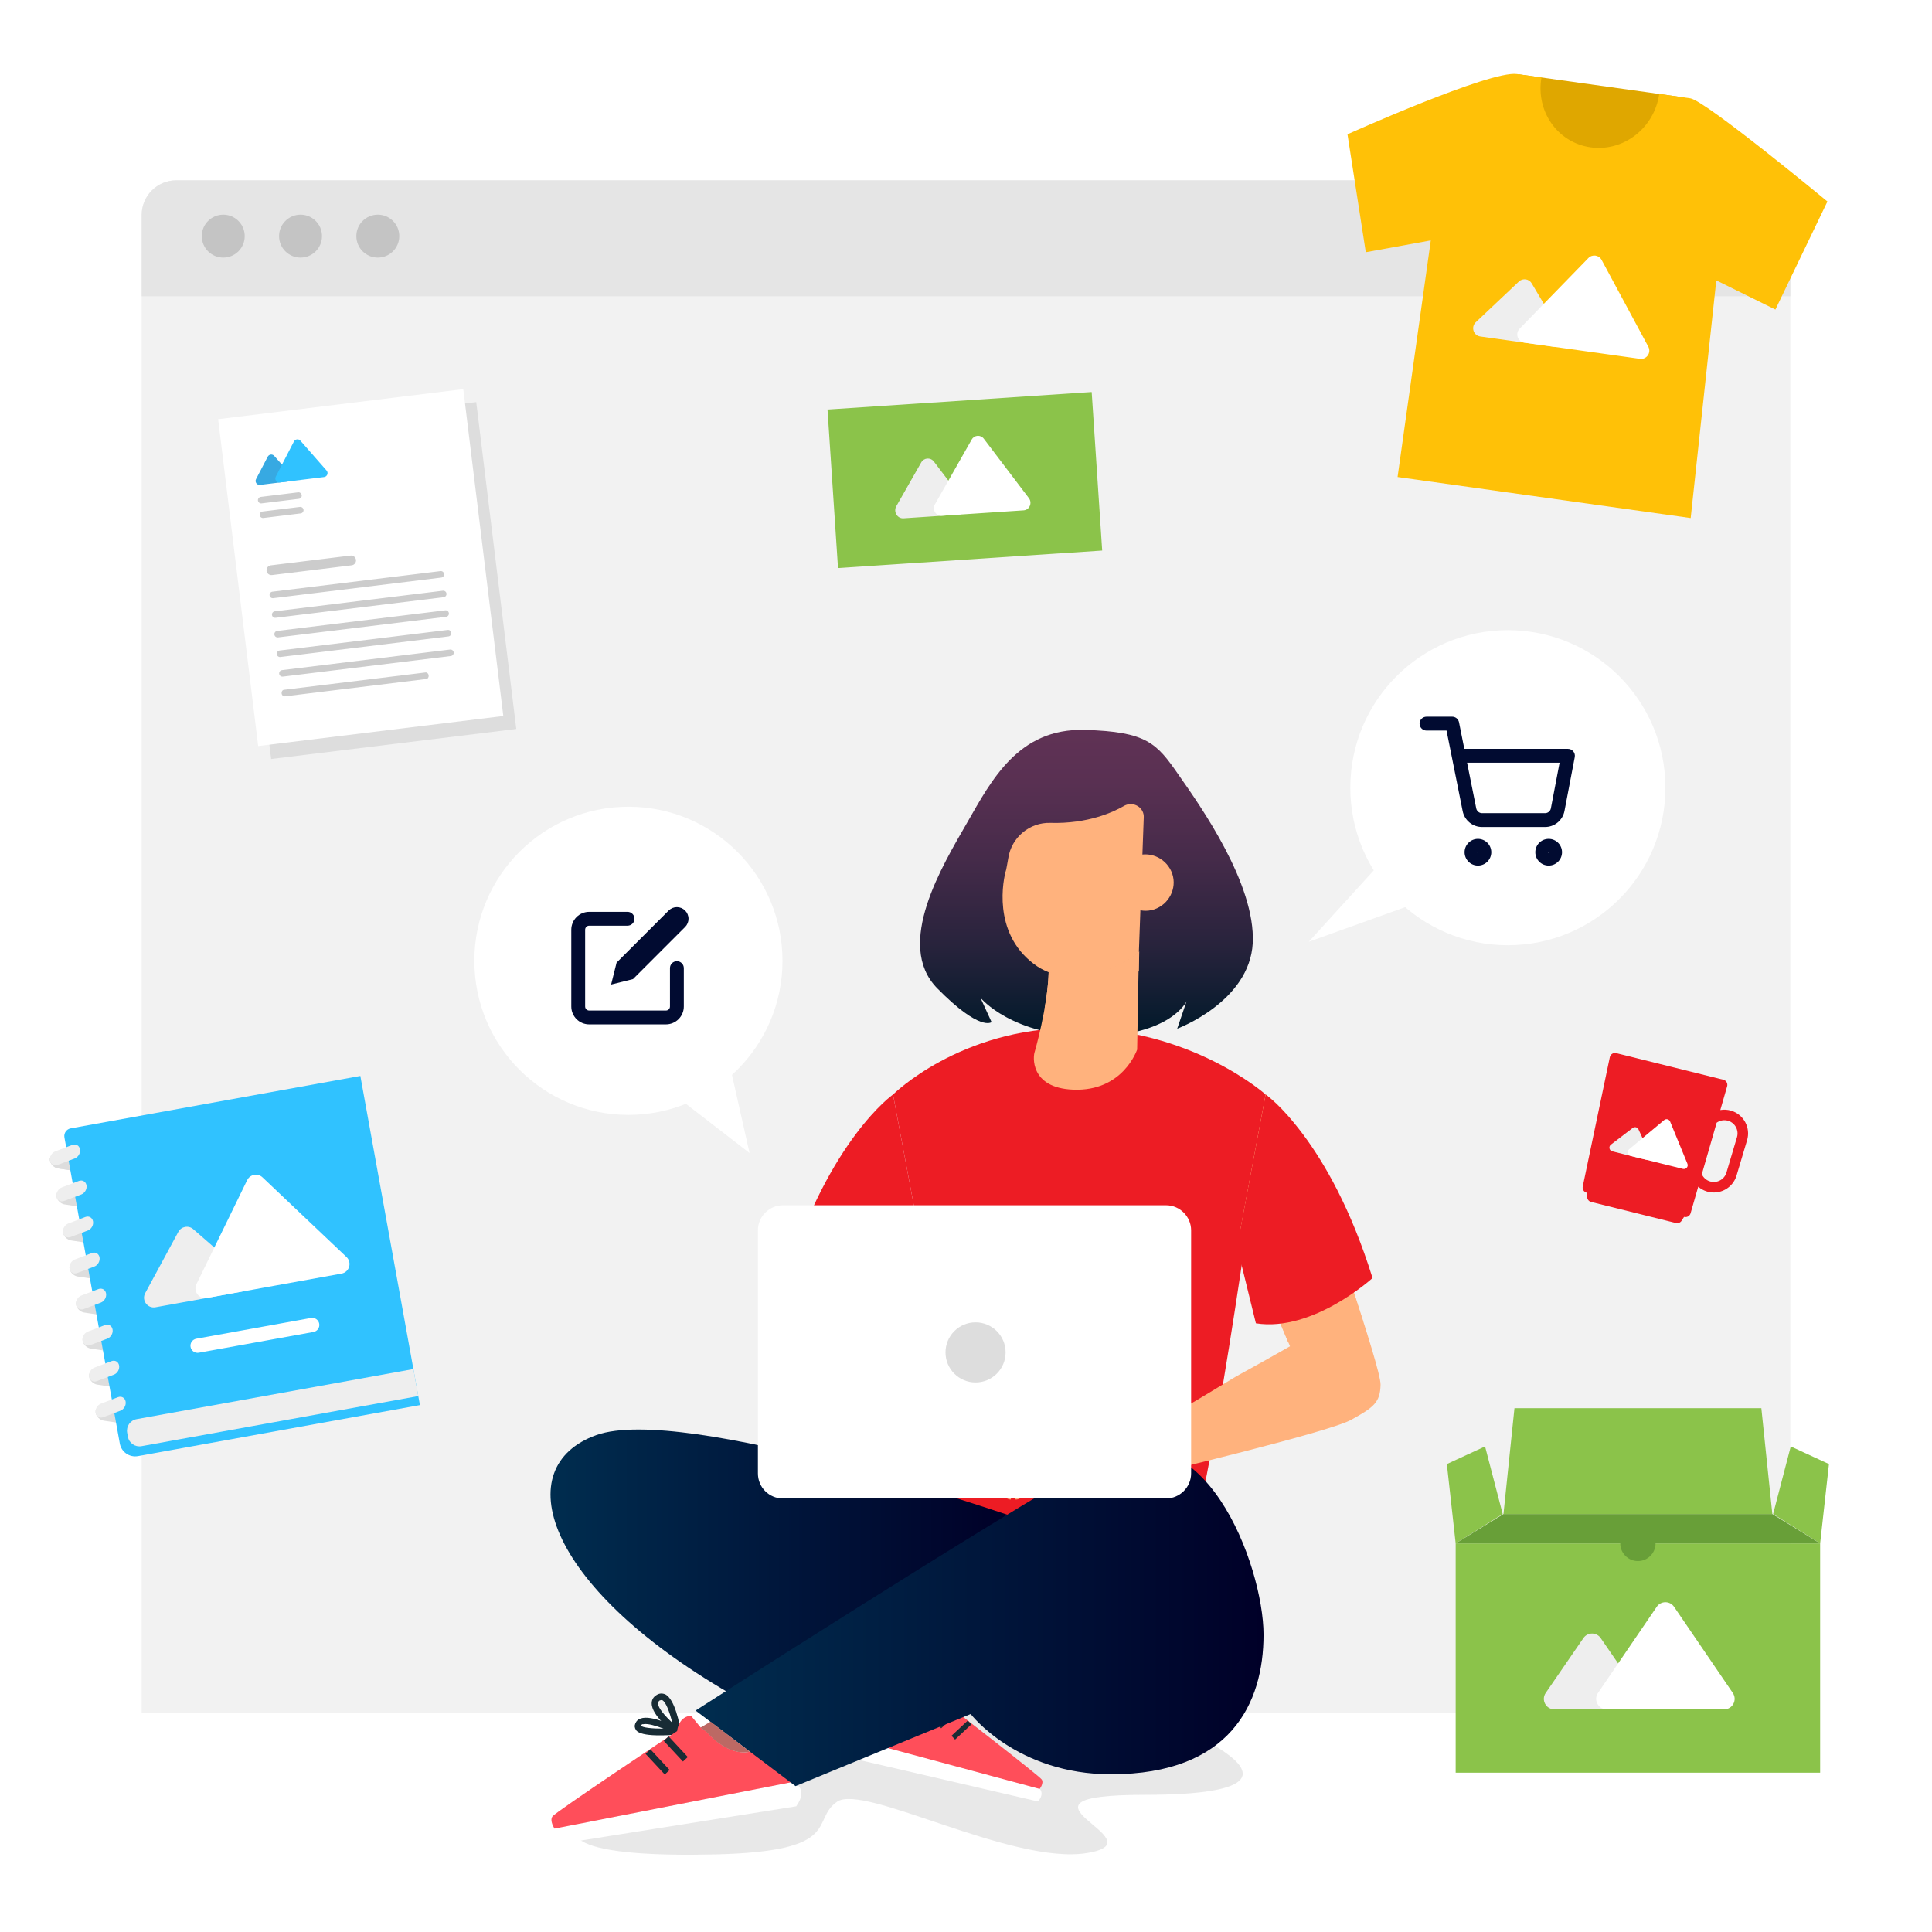 <svg width="558" height="558" viewBox="0 0 558 558" fill="none" xmlns="http://www.w3.org/2000/svg">
<path d="M558 0H0V558H558V0Z" fill="white"/>
<path d="M40.92 62.08C40.92 56.557 45.397 52.08 50.92 52.08H507.08C512.603 52.08 517.08 56.557 517.08 62.08V494.76H40.92V62.08Z" fill="#F2F2F2"/>
<path d="M435.5 273C460.629 273 481 252.629 481 227.5C481 202.371 460.629 182 435.5 182C410.371 182 390 202.371 390 227.5C390 252.629 410.371 273 435.5 273Z" fill="white"/>
<path fill-rule="evenodd" clip-rule="evenodd" d="M426.857 246.286C426.936 246.286 427 246.222 427 246.143C427 246.064 426.936 246 426.857 246C426.778 246 426.714 246.064 426.714 246.143C426.714 246.222 426.778 246.286 426.857 246.286ZM423 246.143C423 244.013 424.727 242.286 426.857 242.286C428.987 242.286 430.714 244.013 430.714 246.143C430.714 248.273 428.987 250 426.857 250C424.727 250 423 248.273 423 246.143Z" fill="#010B31"/>
<path fill-rule="evenodd" clip-rule="evenodd" d="M447.286 246.286C447.365 246.286 447.429 246.222 447.429 246.143C447.429 246.064 447.365 246 447.286 246C447.207 246 447.143 246.064 447.143 246.143C447.143 246.222 447.207 246.286 447.286 246.286ZM443.429 246.143C443.429 244.013 445.156 242.286 447.286 242.286C449.416 242.286 451.143 244.013 451.143 246.143C451.143 248.273 449.416 250 447.286 250C445.156 250 443.429 248.273 443.429 246.143Z" fill="#010B31"/>
<path fill-rule="evenodd" clip-rule="evenodd" d="M410 209C410 207.895 410.895 207 412 207H419.429C420.382 207 421.203 207.673 421.39 208.607L422.926 216.286H452.857C453.453 216.286 454.018 216.552 454.398 217.011C454.778 217.47 454.933 218.075 454.822 218.66L451.85 234.242L451.847 234.257C451.586 235.572 450.871 236.754 449.826 237.595C448.787 238.431 447.488 238.878 446.154 238.857H428.137C426.804 238.878 425.505 238.431 424.466 237.595C423.421 236.754 422.706 235.573 422.444 234.258V234.257L419.343 218.762C419.33 218.708 419.319 218.654 419.31 218.598L417.789 211H412C410.895 211 410 210.105 410 209ZM423.727 220.286L426.367 233.478C426.446 233.872 426.66 234.227 426.974 234.479C427.287 234.731 427.679 234.865 428.082 234.858C428.094 234.857 428.107 234.857 428.12 234.857H446.171C446.184 234.857 446.197 234.857 446.21 234.858C446.612 234.865 447.004 234.731 447.318 234.479C447.629 234.228 447.843 233.876 447.923 233.483C447.923 233.481 447.924 233.479 447.924 233.478L450.44 220.286H423.727Z" fill="#010B31"/>
<path d="M403.5 244L417 258L378 272L403.5 244Z" fill="white"/>
<path d="M181.5 322C206.077 322 226 302.077 226 277.5C226 252.923 206.077 233 181.5 233C156.923 233 137 252.923 137 277.5C137 302.077 156.923 322 181.5 322Z" fill="white"/>
<path fill-rule="evenodd" clip-rule="evenodd" d="M166.513 264.872C167.482 263.903 168.796 263.359 170.167 263.359H181.25C182.355 263.359 183.25 264.254 183.25 265.359C183.25 266.463 182.355 267.359 181.25 267.359H170.167C169.857 267.359 169.561 267.482 169.342 267.7C169.123 267.919 169 268.216 169 268.525V290.692C169 291.001 169.123 291.298 169.342 291.517C169.561 291.736 169.857 291.859 170.167 291.859H192.333C192.643 291.859 192.939 291.736 193.158 291.517C193.377 291.298 193.5 291.001 193.5 290.692V279.609C193.5 278.504 194.395 277.609 195.5 277.609C196.605 277.609 197.5 278.504 197.5 279.609V290.692C197.5 292.062 196.956 293.376 195.987 294.345C195.018 295.314 193.704 295.859 192.333 295.859H170.167C168.796 295.859 167.482 295.314 166.513 294.345C165.544 293.376 165 292.062 165 290.692V268.525C165 267.155 165.544 265.841 166.513 264.872Z" fill="#010B31"/>
<path d="M193.125 262.984C193.755 262.354 194.609 262 195.5 262C196.391 262 197.245 262.354 197.875 262.984C198.505 263.614 198.859 264.468 198.859 265.359C198.859 266.25 198.505 267.104 197.875 267.734L182.833 282.775L176.5 284.359L178.083 278.025L193.125 262.984Z" fill="#010B31"/>
<path d="M208.216 296.281L188 310.989L216.483 333.005L208.216 296.281Z" fill="white"/>
<path d="M40.92 62.08C40.92 56.557 45.397 52.08 50.92 52.08H507.08C512.603 52.08 517.08 56.557 517.08 62.08V85.56H40.92V62.08Z" fill="#E5E5E5"/>
<path d="M64.48 74.4C67.904 74.4 70.68 71.624 70.68 68.2C70.68 64.776 67.904 62 64.48 62C61.056 62 58.28 64.776 58.28 68.2C58.28 71.624 61.056 74.4 64.48 74.4Z" fill="#C4C4C4"/>
<path d="M86.8 74.4C90.224 74.4 93 71.624 93 68.2C93 64.776 90.224 62 86.8 62C83.376 62 80.6 64.776 80.6 68.2C80.6 71.624 83.376 74.4 86.8 74.4Z" fill="#C4C4C4"/>
<path d="M109.12 74.4C112.544 74.4 115.32 71.624 115.32 68.2C115.32 64.776 112.544 62 109.12 62C105.696 62 102.92 64.776 102.92 68.2C102.92 71.624 105.696 74.4 109.12 74.4Z" fill="#C4C4C4"/>
<path d="M420.427 445.771H525.693V511.987H420.427V445.771Z" fill="#8BC34A"/>
<path d="M457.324 473.109C458.526 471.36 461.109 471.36 462.311 473.109L473.203 488.951C474.583 490.959 473.145 493.692 470.709 493.692H448.926C446.489 493.692 445.052 490.959 446.432 488.951L457.324 473.109Z" fill="#EEEEEE"/>
<path d="M478.5 464.071C479.701 462.309 482.299 462.309 483.501 464.071L500.471 488.961C501.841 490.97 500.402 493.692 497.971 493.692H464.029C461.598 493.692 460.159 490.97 461.529 488.961L478.5 464.071Z" fill="white"/>
<path d="M420.427 445.771L417.88 422.85L428.916 417.756L434.009 437.281L420.427 445.771Z" fill="#8BC34A"/>
<path d="M525.693 445.771L528.24 422.85L517.204 417.756L512.111 437.281L525.693 445.771Z" fill="#8BC34A"/>
<path d="M420.427 445.771H525.693L511.888 437.281H434.232L420.427 445.771Z" fill="#689F38"/>
<path d="M437.404 406.72H508.714L511.887 437.281H434.231L437.404 406.72Z" fill="#8BC34A"/>
<path d="M478.154 445.77C478.154 448.583 475.873 450.864 473.06 450.864C470.247 450.864 467.967 448.583 467.967 445.77C467.967 442.957 470.247 440.677 473.06 440.677C475.873 440.677 478.154 442.957 478.154 445.77Z" fill="#689F38"/>
<path d="M458.306 344.485L458.409 345.791C458.457 346.446 458.925 346.993 459.558 347.15L484.036 353.228C484.669 353.385 485.339 353.12 485.687 352.564L486.389 351.458L486.443 351.471C487.238 351.669 488.045 351.198 488.274 350.411L490.482 342.736C491.2 343.36 492.057 343.846 493.026 344.135C496.647 345.211 500.473 343.145 501.55 339.524L504.595 329.305C505.676 325.685 503.604 321.862 499.984 320.781C498.935 320.468 497.869 320.419 496.86 320.6L498.83 313.748C499.07 312.916 498.574 312.054 497.734 311.846L466.806 304.167C465.966 303.958 465.125 304.488 464.948 305.336L457.129 342.678C456.959 343.48 457.457 344.275 458.252 344.472L458.306 344.485ZM491.518 339.143L495.803 324.259C496.729 323.598 497.941 323.352 499.115 323.701C501.124 324.3 502.276 326.423 501.675 328.436L498.634 338.656C498.035 340.665 495.908 341.815 493.895 341.214C492.8 340.89 491.958 340.11 491.518 339.143Z" fill="#ED1C24"/>
<path d="M471.558 325.775C472.12 325.345 472.936 325.547 473.232 326.19L476.544 333.386C476.932 334.227 476.174 335.143 475.275 334.92L465.669 332.535C464.77 332.312 464.529 331.148 465.265 330.586L471.558 325.775Z" fill="#EEEEEE"/>
<path d="M480.636 323.502C481.21 323.025 482.082 323.241 482.365 323.932L487.362 336.11C487.706 336.947 486.952 337.819 486.074 337.601L470.964 333.85C470.086 333.632 469.828 332.508 470.523 331.929L480.636 323.502Z" fill="white"/>
<path d="M14.444 335.205C14.248 334.127 14.969 333.384 16.052 333.546L21.283 334.327C22.366 334.489 23.403 335.494 23.598 336.572C23.793 337.649 23.073 338.392 21.989 338.23L16.758 337.449C15.675 337.287 14.639 336.282 14.444 335.205Z" fill="#DDDDDD"/>
<path d="M14.444 335.205C14.248 334.127 14.969 333.384 16.052 333.546L21.283 334.327C22.366 334.489 23.403 335.494 23.598 336.572C23.793 337.649 23.073 338.392 21.989 338.23L16.758 337.449C15.675 337.287 14.639 336.282 14.444 335.205Z" fill="#DDDDDD"/>
<path d="M16.326 345.614C16.131 344.536 16.851 343.793 17.935 343.955L23.166 344.736C24.249 344.898 25.285 345.903 25.48 346.98C25.675 348.058 24.955 348.801 23.872 348.639L18.641 347.858C17.558 347.696 16.521 346.691 16.326 345.614Z" fill="#DDDDDD"/>
<path d="M18.21 356.022C18.015 354.944 18.735 354.202 19.819 354.363L25.049 355.145C26.133 355.306 27.169 356.311 27.364 357.389C27.559 358.467 26.839 359.21 25.756 359.048L20.525 358.267C19.442 358.105 18.405 357.1 18.21 356.022Z" fill="#DDDDDD"/>
<path d="M20.093 366.431C19.898 365.353 20.619 364.61 21.702 364.772L26.933 365.553C28.016 365.715 29.052 366.72 29.248 367.798C29.443 368.876 28.723 369.618 27.639 369.457L22.408 368.675C21.325 368.514 20.288 367.509 20.093 366.431Z" fill="#DDDDDD"/>
<path d="M21.977 376.84C21.782 375.762 22.502 375.019 23.586 375.181L28.817 375.962C29.9 376.124 30.936 377.129 31.131 378.207C31.326 379.285 30.606 380.027 29.523 379.866L24.292 379.084C23.209 378.923 22.172 377.918 21.977 376.84Z" fill="#DDDDDD"/>
<path d="M23.861 387.249C23.666 386.171 24.386 385.428 25.469 385.59L30.7 386.371C31.784 386.533 32.82 387.538 33.015 388.616C33.21 389.694 32.49 390.436 31.407 390.274L26.176 389.493C25.092 389.332 24.056 388.327 23.861 387.249Z" fill="#DDDDDD"/>
<path d="M25.744 397.657C25.549 396.58 26.269 395.837 27.353 395.999L32.584 396.78C33.667 396.942 34.703 397.947 34.898 399.024C35.093 400.102 34.373 400.845 33.29 400.683L28.059 399.902C26.976 399.74 25.939 398.735 25.744 397.657Z" fill="#DDDDDD"/>
<path d="M27.628 408.066C27.433 406.989 28.153 406.246 29.236 406.408L34.467 407.189C35.55 407.351 36.587 408.355 36.782 409.433C36.977 410.511 36.257 411.254 35.173 411.092L29.942 410.311C28.859 410.149 27.823 409.144 27.628 408.066Z" fill="#DDDDDD"/>
<path d="M18.607 328.512C18.385 327.285 19.199 326.111 20.426 325.889L104.078 310.751L121.281 405.82L39.851 420.555C37.397 420.999 35.048 419.37 34.604 416.917L18.607 328.512Z" fill="#30C2FF"/>
<path fill-rule="evenodd" clip-rule="evenodd" d="M55.041 389.036C54.839 387.92 55.58 386.852 56.696 386.65L89.812 380.657C90.928 380.455 91.997 381.196 92.199 382.312C92.401 383.428 91.66 384.497 90.544 384.699L57.427 390.691C56.311 390.893 55.242 390.152 55.041 389.036Z" fill="white"/>
<path d="M51.505 355.786C52.36 354.205 54.459 353.825 55.814 355.006L70.968 368.218C72.74 369.763 71.938 372.672 69.625 373.09L44.907 377.563C42.594 377.982 40.824 375.538 41.942 373.471L51.505 355.786Z" fill="#EEEEEE"/>
<path d="M71.382 340.858C72.212 339.155 74.457 338.749 75.831 340.053L100.07 363.046C101.736 364.627 100.9 367.43 98.64 367.839L59.756 374.875C57.497 375.284 55.731 372.952 56.737 370.888L71.382 340.858Z" fill="white"/>
<path d="M36.73 413.812C36.397 411.972 37.618 410.21 39.459 409.877L119.397 395.412L120.81 403.218L40.871 417.684C39.031 418.017 37.269 416.795 36.936 414.954L36.73 413.812Z" fill="#EEEEEE"/>
<path d="M14.443 335.204C14.248 334.126 14.92 332.938 15.944 332.55L20.89 330.675C21.914 330.287 22.903 330.846 23.098 331.924C23.293 333.002 22.62 334.19 21.596 334.579L16.651 336.453C15.626 336.841 14.638 336.282 14.443 335.204Z" fill="#EEEEEE"/>
<path d="M16.327 345.613C16.132 344.535 16.804 343.347 17.828 342.958L22.774 341.084C23.798 340.696 24.786 341.255 24.982 342.333C25.177 343.411 24.504 344.599 23.48 344.987L18.534 346.862C17.51 347.25 16.522 346.691 16.327 345.613Z" fill="#EEEEEE"/>
<path d="M18.21 356.022C18.015 354.944 18.687 353.756 19.711 353.368L24.657 351.493C25.681 351.105 26.67 351.664 26.865 352.742C27.06 353.82 26.388 355.008 25.363 355.397L20.418 357.271C19.393 357.659 18.405 357.1 18.21 356.022Z" fill="#EEEEEE"/>
<path d="M20.093 366.431C19.898 365.353 20.57 364.165 21.595 363.776L26.54 361.902C27.565 361.514 28.553 362.073 28.748 363.151C28.943 364.229 28.271 365.417 27.247 365.805L22.301 367.68C21.277 368.068 20.288 367.509 20.093 366.431Z" fill="#EEEEEE"/>
<path d="M21.977 376.839C21.782 375.761 22.454 374.573 23.478 374.185L28.424 372.31C29.448 371.922 30.436 372.481 30.631 373.559C30.826 374.637 30.154 375.825 29.13 376.214L24.184 378.088C23.16 378.476 22.172 377.917 21.977 376.839Z" fill="#EEEEEE"/>
<path d="M23.86 387.249C23.665 386.171 24.337 384.982 25.362 384.594L30.307 382.72C31.332 382.331 32.32 382.89 32.515 383.968C32.71 385.046 32.038 386.235 31.014 386.623L26.068 388.497C25.044 388.885 24.055 388.326 23.86 387.249Z" fill="#EEEEEE"/>
<path d="M25.744 397.657C25.549 396.579 26.221 395.391 27.245 395.002L32.191 393.128C33.215 392.74 34.203 393.299 34.398 394.377C34.593 395.455 33.921 396.643 32.897 397.031L27.951 398.906C26.927 399.294 25.939 398.735 25.744 397.657Z" fill="#EEEEEE"/>
<path d="M27.627 408.066C27.432 406.988 28.105 405.8 29.129 405.412L34.075 403.537C35.099 403.149 36.087 403.708 36.282 404.786C36.477 405.864 35.805 407.052 34.781 407.44L29.835 409.315C28.811 409.703 27.822 409.144 27.627 408.066Z" fill="#EEEEEE"/>
<path d="M438.761 21.474L485.01 27.949L481.669 51.819L435.419 45.345L438.761 21.474Z" fill="#DFA700"/>
<path d="M488.181 28.393C485.194 27.975 482.207 27.556 479.22 27.138C477.792 36.993 468.919 43.883 459.399 42.55C449.888 41.218 443.513 32.195 445.206 22.377C442.836 22.045 440.465 21.713 438.094 21.381C430.319 20.293 389.181 38.792 389.181 38.792L394.469 72.849L413.239 69.434L403.647 137.771L488.304 149.622L495.7 80.978L512.773 89.41L527.797 58.196C527.797 58.196 492.524 29.001 488.181 28.393Z" fill="#FFC107"/>
<path d="M438.685 81.314C439.798 80.263 441.599 80.515 442.381 81.832L451.128 96.568C452.151 98.291 450.726 100.432 448.742 100.154L427.538 97.186C425.553 96.908 424.772 94.458 426.228 93.082L438.685 81.314Z" fill="#EEEEEE"/>
<path d="M458.757 74.528C459.883 73.371 461.809 73.641 462.574 75.063L476.068 100.14C476.995 101.863 475.571 103.91 473.632 103.639L440.276 98.969C438.338 98.698 437.53 96.339 438.895 94.936L458.757 74.528Z" fill="white"/>
<path opacity="0.25" d="M330.642 518.381C286.086 518.381 335.771 531.557 314.046 535.178C292.422 538.799 249.475 514.962 241.73 520.393C233.986 525.824 243.742 534.675 206.83 535.58C169.917 536.485 152.216 531.557 178.668 518.281C205.12 505.004 247.061 470.506 287.293 480.865C327.624 491.225 398.733 518.381 330.642 518.381Z" fill="#A6A6A6"/>
<path d="M257.924 316.118L266.171 360.071C267.579 391.049 271.703 448.781 271.703 448.781C310.225 464.371 344.019 446.569 344.019 446.569C353.373 410.159 365.543 316.118 365.543 316.118C365.543 316.118 344.12 296.908 309.923 296.908C277.235 296.908 257.924 316.118 257.924 316.118Z" fill="#ED1C24"/>
<path d="M195.767 500.981C195.867 500.981 195.968 500.88 196.068 500.88C196.37 500.679 196.571 500.277 196.571 499.875C196.37 498.366 194.962 490.621 192.045 489.314C191.442 489.113 190.537 488.912 189.531 489.616C188.726 490.119 188.223 490.923 188.223 491.929C188.123 495.449 194.359 500.277 195.063 500.88C195.264 500.981 195.465 501.082 195.767 500.981ZM190.939 491.024C191.039 491.024 191.14 491.024 191.241 491.024C192.347 491.527 193.453 494.645 194.157 497.561C192.146 495.65 190.034 493.337 190.034 491.929C190.034 491.728 190.134 491.426 190.537 491.124C190.637 491.124 190.838 491.024 190.939 491.024Z" fill="#182C35"/>
<path d="M195.766 500.981C196.169 500.881 196.47 500.579 196.571 500.277C196.672 499.875 196.47 499.472 196.068 499.271C195.264 498.869 188.223 495.148 185.005 496.355C184.3 496.556 183.798 497.059 183.496 497.763C183.194 498.467 183.295 499.07 183.697 499.674C185.105 501.786 193.252 501.182 195.766 500.981C195.666 500.981 195.666 500.981 195.766 500.981ZM185.91 497.964C187.217 497.763 189.531 498.467 191.643 499.271C188.223 499.271 185.407 498.97 185.105 498.366C185.206 498.266 185.306 498.064 185.608 497.964C185.709 498.064 185.809 497.964 185.91 497.964Z" fill="#182C35"/>
<path d="M229.963 521.7L160.363 532.764C160.363 532.764 157.949 530.25 160.162 528.137L228.957 514.66C228.857 514.76 233.886 516.169 229.963 521.7Z" fill="white"/>
<path d="M225.236 500.076C223.727 502.087 220.609 505.306 216.184 506.01C209.747 507.016 204.215 500.277 204.215 500.277L202.404 498.969L199.588 495.55C199.588 495.55 196.168 495.449 195.565 499.975C195.565 499.975 160.463 523.309 159.558 524.617C158.653 525.924 160.161 528.137 160.161 528.137L228.957 514.66L226.342 498.467C226.342 498.567 225.94 499.171 225.236 500.076Z" fill="#FF4E5A"/>
<path d="M193.105 501.495L198.651 507.464L197.251 508.765L191.705 502.796L193.105 501.495Z" fill="#182C35"/>
<path d="M187.847 505.239L193.393 511.207L191.993 512.508L186.448 506.54L187.847 505.239Z" fill="#182C35"/>
<path d="M274.117 493.036C274.72 492.633 279.95 489.113 280.051 486.297C280.051 485.593 279.749 484.889 279.146 484.386C278.341 483.782 277.637 483.883 277.134 483.984C274.72 484.889 273.211 490.923 272.91 492.13C272.809 492.432 273.01 492.734 273.211 492.935C273.312 493.036 273.413 493.036 273.513 493.036C273.714 493.136 273.915 493.136 274.117 493.036ZM278.24 485.693C278.542 485.894 278.542 486.096 278.542 486.297C278.542 487.403 276.732 489.214 275.022 490.521C275.726 488.208 276.732 485.794 277.737 485.492C277.737 485.492 277.838 485.492 277.939 485.492C278.039 485.492 278.14 485.593 278.24 485.693Z" fill="#182C35"/>
<path d="M273.614 493.136C275.525 493.438 281.962 494.343 283.269 492.634C283.571 492.231 283.672 491.728 283.471 491.125C283.269 490.622 282.867 490.22 282.364 489.918C279.85 488.812 274.016 491.326 273.413 491.628C273.111 491.728 272.91 492.131 273.01 492.432C273.01 492.835 273.212 493.036 273.614 493.136C273.513 493.136 273.513 493.136 273.614 493.136ZM281.761 491.326C281.962 491.427 282.062 491.527 282.062 491.628C281.761 492.03 279.548 492.231 276.832 491.93C278.643 491.326 280.453 490.924 281.459 491.225C281.56 491.326 281.66 491.326 281.761 491.326Z" fill="#182C35"/>
<path d="M245.15 507.619L299.764 520.292C299.764 520.292 301.776 518.381 300.267 516.571L246.458 502.088C246.458 502.188 242.434 502.993 245.15 507.619Z" fill="white"/>
<path d="M250.179 490.722C251.285 492.332 253.599 495.148 257.018 495.952C262.047 497.159 266.875 492.13 266.875 492.13L268.384 491.225L270.797 488.711C270.797 488.711 273.513 488.811 273.714 492.432C273.714 492.432 300.267 512.95 300.87 513.956C301.574 515.062 300.267 516.672 300.267 516.672L246.457 502.188L249.374 489.515C249.374 489.415 249.676 490.018 250.179 490.722Z" fill="#FF4E5A"/>
<path d="M275.497 493.675L276.526 494.777L271.822 499.171L270.792 498.069L275.497 493.675Z" fill="#182C35"/>
<path d="M279.514 496.935L280.544 498.037L275.84 502.431L274.81 501.329L279.514 496.935Z" fill="#182C35"/>
<path d="M291.014 437.516C291.014 437.516 197.476 405.432 172.231 414.484C146.986 423.536 156.842 457.732 210.652 489.012L291.014 437.516Z" fill="url(#paint0_linear)"/>
<path d="M200.896 494.041L229.762 515.867L280.353 495.047C280.353 495.047 293.629 512.447 320.886 512.447C355.384 512.447 364.939 491.929 364.939 472.115C364.939 452.301 347.64 405.13 317.064 422.027C286.488 439.025 200.896 494.041 200.896 494.041Z" fill="url(#paint1_linear)"/>
<path d="M216.586 505.91C216.385 505.91 216.285 506.01 216.084 506.01C209.647 507.016 204.115 500.277 204.115 500.277L202.304 498.97L205.221 497.26L216.586 505.91Z" fill="#BC6964"/>
<path d="M313.242 210.812C294.132 210.309 286.387 225.296 279.347 237.566C272.306 249.837 258.225 272.769 270.697 285.442C283.169 298.115 286.387 295.198 286.387 295.198L283.169 288.157C283.169 288.157 292.221 299.321 315.153 299.321C338.085 299.321 342.711 289.163 342.711 289.163L339.996 297.109C339.996 297.109 360.916 289.364 361.821 272.366C362.626 255.268 346.734 232.839 340.398 223.787C334.061 214.634 331.245 211.315 313.242 210.812Z" fill="url(#paint2_linear)"/>
<path d="M365.543 316.118C365.543 316.118 376.003 323.561 378.92 335.228C382.138 347.498 398.835 394.77 398.734 399.9C398.633 405.029 396.823 406.437 390.285 410.058C383.748 413.679 334.565 425.346 329.838 426.553C325.11 427.76 315.757 429.168 311.734 427.76C307.71 426.453 302.782 424.441 302.782 424.441C302.782 424.441 297.15 426.855 296.345 428.967C295.44 431.079 295.54 433.091 293.328 433.091C293.328 433.091 292.322 430.073 293.73 426.151L291.92 433.091C291.92 433.091 290.009 433.191 289.506 430.576C289.103 427.961 289.304 422.932 289.304 422.932C289.304 422.932 285.483 431.582 280.454 429.872C280.454 429.872 283.773 422.128 285.181 420.418C286.589 418.607 293.227 413.78 293.227 413.78C293.227 413.78 286.187 414.182 284.074 415.288C281.962 416.395 278.643 420.82 275.525 419.714C275.525 419.714 278.14 414.685 281.661 412.372C285.181 409.958 296.244 408.751 298.859 409.153C301.575 409.555 314.55 415.489 322.495 415.087C330.441 414.685 352.468 400 358.201 396.882C363.934 393.765 372.584 388.836 372.584 388.836L358.301 354.841L365.543 316.118Z" fill="#FFB27D"/>
<path d="M293.73 426.252C293.73 426.252 296.446 420.418 300.67 420.317" stroke="#0D1333" stroke-miterlimit="10" stroke-linecap="round" stroke-linejoin="round"/>
<path d="M289.305 423.033C289.305 423.033 293.63 415.892 297.854 416.395" stroke="#0D1333" stroke-miterlimit="10" stroke-linecap="round" stroke-linejoin="round"/>
<path d="M358.301 354.841L365.543 316.118C365.543 316.118 376.003 323.561 378.92 335.228C380.932 343.073 388.475 365.2 393.604 381.494C389.28 383.807 381.636 387.126 372.081 387.73L358.301 354.841Z" fill="#FFB27D"/>
<path d="M365.543 316.118C365.543 316.118 383.949 328.992 396.421 369.123C396.421 369.123 379.222 384.813 362.727 382.198L357.296 360.071L365.543 316.118Z" fill="#ED1C24"/>
<path d="M257.924 316.118C257.924 316.118 239.519 328.992 227.047 369.123C227.047 369.123 244.246 384.813 260.741 382.198L266.172 360.071L257.924 316.118Z" fill="#ED1C24"/>
<path d="M298.859 303.747C298.859 303.646 298.859 303.646 298.859 303.747C298.859 303.646 298.859 303.646 298.859 303.747C298.859 303.646 302.58 291.074 302.882 280.714C313.945 285.039 326.719 277.294 328.932 274.881L328.429 303.143C328.328 303.344 324.305 315.313 309.922 314.71C297.35 314.207 298.356 304.954 298.859 303.747Z" fill="#FFB27D"/>
<path d="M303.385 237.667C297.35 237.466 292.12 241.891 291.215 247.825C290.913 249.434 290.712 250.742 290.611 251.144C289.706 253.96 286.588 269.248 298.456 278.3C299.865 279.407 301.373 280.211 302.882 280.815C313.946 285.14 326.719 277.395 328.932 274.981L330.34 236.057C330.34 235.957 330.34 235.756 330.34 235.655C330.139 232.839 326.92 231.33 324.506 232.839C321.489 234.549 314.247 237.968 303.385 237.667Z" fill="#FFB27D"/>
<path d="M323.092 257.422C324.5 261.646 329.126 264.06 333.351 262.652C337.575 261.244 339.989 256.617 338.581 252.393C337.173 248.168 332.546 245.755 328.322 247.163C323.997 248.571 321.684 253.197 323.092 257.422Z" fill="#FFB27D"/>
<path d="M302.883 280.614C302.782 284.235 302.279 288.057 301.676 291.476C307.107 291.979 321.389 292.08 328.933 280.413L329.033 274.78C326.72 277.194 313.946 284.939 302.883 280.614Z" fill="#FFB27D"/>
<path d="M226.142 432.789H336.778C340.7 432.789 344.02 429.57 344.02 425.547V355.343C344.02 351.421 340.801 348.102 336.778 348.102H226.142C222.219 348.102 218.9 351.32 218.9 355.343V425.547C218.9 429.57 222.118 432.789 226.142 432.789Z" fill="white"/>
<path d="M281.76 399.28C276.966 399.28 273.08 395.394 273.08 390.6C273.08 385.806 276.966 381.92 281.76 381.92C286.554 381.92 290.44 385.806 290.44 390.6C290.44 395.394 286.554 399.28 281.76 399.28Z" fill="#DDDDDD"/>
<path d="M239 118.288L315.299 113.229L318.334 159.009L242.035 164.067L239 118.288Z" fill="#8BC34A"/>
<path d="M266.069 133.56C266.864 132.165 268.76 132.039 269.732 133.317L278.532 144.892C279.648 146.359 278.731 148.517 276.941 148.636L260.945 149.697C259.156 149.815 257.962 147.797 258.874 146.195L266.069 133.56Z" fill="#EEEEEE"/>
<path d="M280.656 126.942C281.41 125.616 283.22 125.496 284.142 126.711L297.161 143.87C298.211 145.255 297.339 147.284 295.644 147.396L271.986 148.965C270.291 149.077 269.158 147.181 270.017 145.67L280.656 126.942Z" fill="white"/>
<path d="M66.744 124.816L137.544 116.141L149.111 210.541L78.311 219.216L66.744 124.816Z" fill="#DDDDDD"/>
<path d="M63 121.072L133.8 112.397L145.367 206.797L74.567 215.472L63 121.072Z" fill="white"/>
<path fill-rule="evenodd" clip-rule="evenodd" d="M76.99 164.859C76.895 164.083 77.447 163.378 78.222 163.282L101.241 160.462C102.016 160.367 102.722 160.919 102.817 161.695C102.912 162.47 102.361 163.176 101.585 163.271L78.567 166.092C77.791 166.187 77.085 165.635 76.99 164.859Z" fill="#CCCCCC"/>
<path fill-rule="evenodd" clip-rule="evenodd" d="M74.502 144.567C74.439 144.05 74.807 143.579 75.324 143.516L86.093 142.197C86.61 142.133 87.081 142.501 87.144 143.018C87.208 143.535 86.84 144.006 86.323 144.069L75.553 145.389C75.036 145.452 74.566 145.084 74.502 144.567Z" fill="#CCCCCC"/>
<path fill-rule="evenodd" clip-rule="evenodd" d="M75.019 148.781C74.956 148.264 75.324 147.794 75.841 147.73L86.61 146.411C87.127 146.347 87.598 146.715 87.661 147.232C87.725 147.75 87.357 148.22 86.84 148.284L76.07 149.603C75.553 149.666 75.083 149.299 75.019 148.781Z" fill="#CCCCCC"/>
<path fill-rule="evenodd" clip-rule="evenodd" d="M77.857 171.943C77.794 171.426 78.162 170.955 78.679 170.892L127.208 164.946C127.726 164.882 128.196 165.25 128.26 165.768C128.323 166.285 127.955 166.755 127.438 166.819L78.908 172.765C78.391 172.828 77.921 172.46 77.857 171.943Z" fill="#CCCCCC"/>
<path fill-rule="evenodd" clip-rule="evenodd" d="M78.551 177.607C78.487 177.09 78.855 176.62 79.372 176.556L127.902 170.61C128.419 170.546 128.89 170.914 128.953 171.432C129.016 171.949 128.648 172.419 128.131 172.483L79.602 178.429C79.085 178.492 78.614 178.125 78.551 177.607Z" fill="#CCCCCC"/>
<path fill-rule="evenodd" clip-rule="evenodd" d="M79.244 183.271C79.181 182.754 79.549 182.284 80.066 182.22L128.596 176.274C129.113 176.211 129.583 176.578 129.647 177.096C129.71 177.613 129.342 178.083 128.825 178.147L80.296 184.093C79.778 184.156 79.308 183.789 79.244 183.271Z" fill="#CCCCCC"/>
<path fill-rule="evenodd" clip-rule="evenodd" d="M79.939 188.935C79.876 188.418 80.244 187.948 80.761 187.884L129.29 181.938C129.807 181.875 130.278 182.243 130.341 182.76C130.405 183.277 130.037 183.748 129.519 183.811L80.99 189.757C80.473 189.821 80.002 189.453 79.939 188.935Z" fill="#CCCCCC"/>
<path fill-rule="evenodd" clip-rule="evenodd" d="M80.633 194.599C80.569 194.082 80.937 193.611 81.454 193.548L129.984 187.602C130.501 187.538 130.972 187.906 131.035 188.424C131.098 188.941 130.73 189.411 130.213 189.475L81.684 195.421C81.167 195.484 80.696 195.116 80.633 194.599Z" fill="#CCCCCC"/>
<path fill-rule="evenodd" clip-rule="evenodd" d="M81.328 200.271C81.264 199.75 81.566 199.284 82.001 199.23L122.903 194.219C123.339 194.165 123.744 194.544 123.808 195.066C123.872 195.587 123.57 196.053 123.135 196.107L82.233 201.118C81.797 201.172 81.392 200.792 81.328 200.271Z" fill="#CCCCCC"/>
<path d="M77.324 131.903C77.696 131.189 78.669 131.069 79.203 131.673L84.039 137.14C84.652 137.833 84.237 138.93 83.318 139.042L75.109 140.048C74.191 140.16 73.523 139.197 73.951 138.376L77.324 131.903Z" fill="#37A9E2"/>
<path d="M84.887 127.519C85.258 126.799 86.237 126.679 86.771 127.288L94.316 135.884C94.925 136.578 94.508 137.67 93.592 137.783L80.801 139.35C79.885 139.462 79.217 138.503 79.64 137.682L84.887 127.519Z" fill="#30C2FF"/>
<defs>
<linearGradient id="paint0_linear" x1="291.025" y1="450.966" x2="159.019" y2="450.966" gradientUnits="userSpaceOnUse">
<stop stop-color="#000028"/>
<stop offset="1" stop-color="#002D4F"/>
</linearGradient>
<linearGradient id="paint1_linear" x1="364.979" y1="467.159" x2="200.939" y2="467.159" gradientUnits="userSpaceOnUse">
<stop stop-color="#000028"/>
<stop offset="1" stop-color="#002D4F"/>
</linearGradient>
<linearGradient id="paint2_linear" x1="313.759" y1="299.351" x2="313.759" y2="210.812" gradientUnits="userSpaceOnUse">
<stop stop-color="#00192A"/>
<stop offset="0.298" stop-color="#28233C"/>
<stop offset="0.586" stop-color="#462B4A"/>
<stop offset="0.83" stop-color="#593052"/>
<stop offset="1" stop-color="#603255"/>
</linearGradient>
</defs>
</svg>
